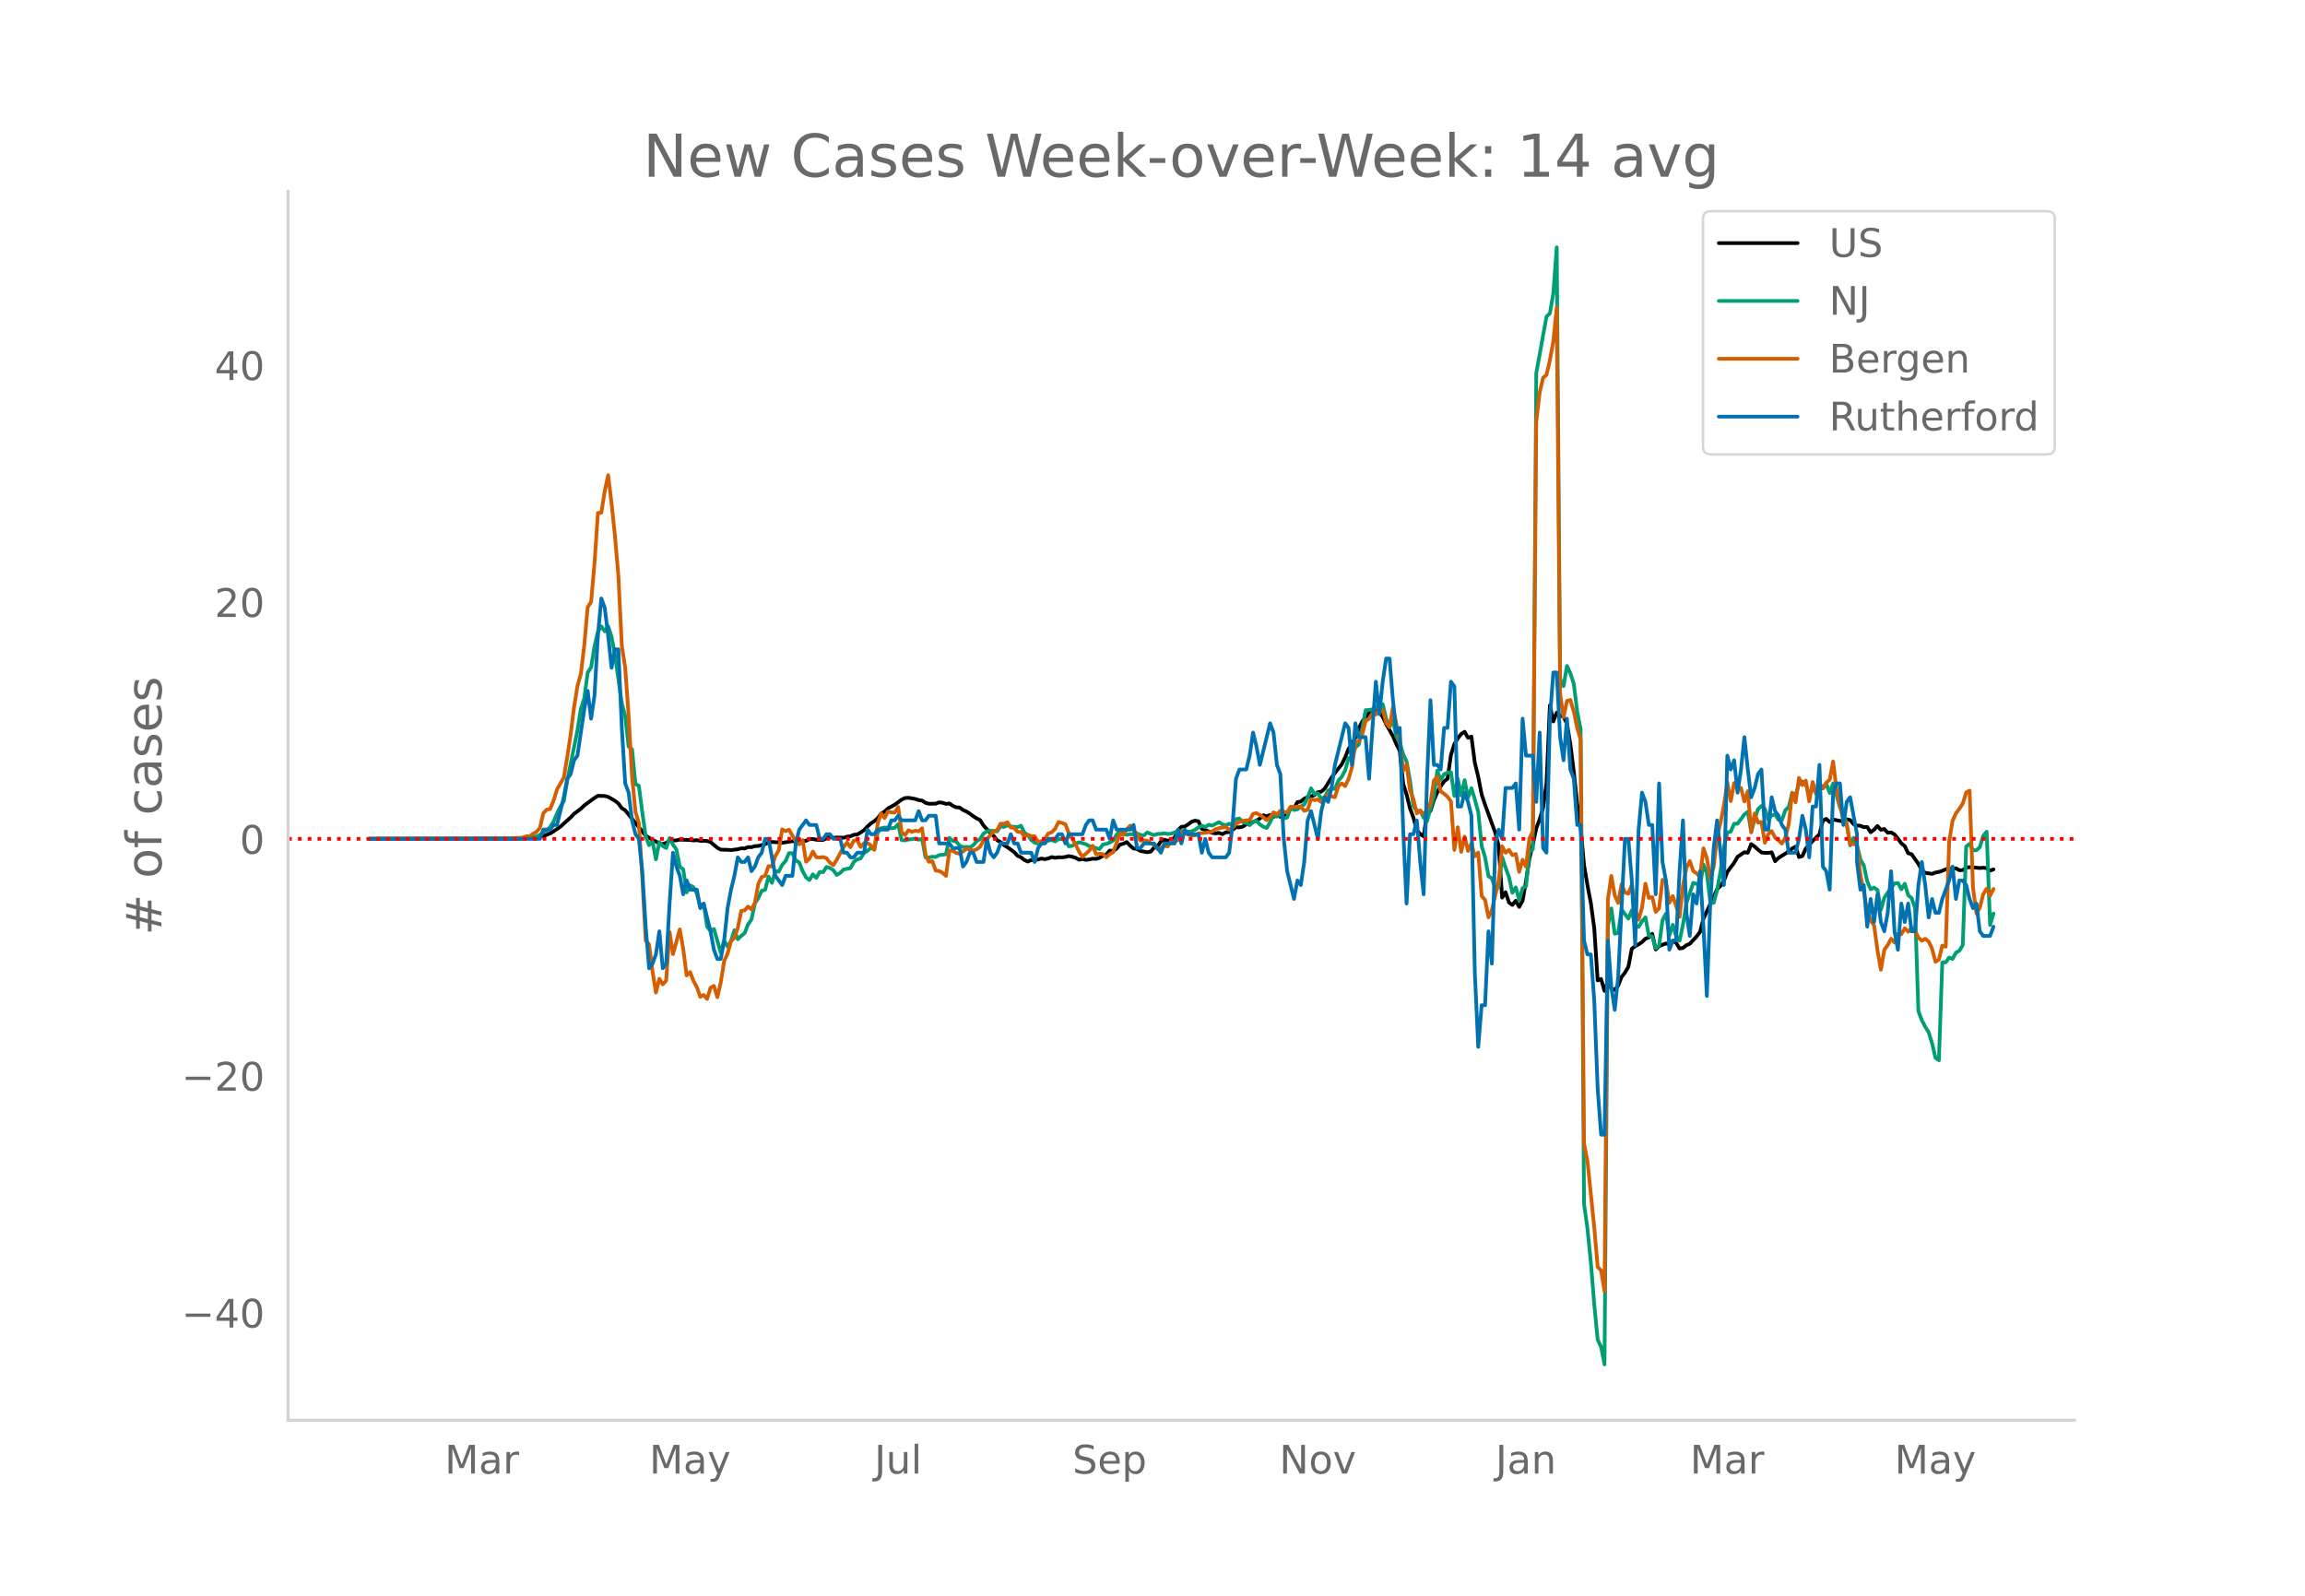 <svg height="864" viewBox="0 0 936 648" width="1248" xmlns="http://www.w3.org/2000/svg" xmlns:xlink="http://www.w3.org/1999/xlink"><defs><style>*{stroke-linecap:butt;stroke-linejoin:round}</style></defs><g id="figure_1"><path d="M0 648h936V0H0z" style="fill:#fff" id="patch_1"/><g id="axes_1"><path d="M117 576.72h725.4V77.76H117z" style="fill:none" id="patch_2"/><path clip-path="url(#p10b11d60ee)" d="m149.973 340.626 59.572-.113 6.927-.276 1.386-.116 1.385-.228 1.386-.374 2.77-1.121 1.386-.81 2.77-1.898 4.157-3.75 1.385-1.465 2.771-2.065 1.385-1.355 4.157-3.046 1.385-.857 2.77.086 1.386.335 2.771 1.599 1.386 1.105 1.385 1.876 1.385.885 8.313 10.268 2.77 1.75 2.771 1.372 1.386.295 1.385-.427 1.386-.983 1.385.014 1.386-.1 1.385-.291 4.156.17 1.386.17 1.385-.128 1.385.3 1.386-.025 1.385.089 1.386.423 2.77 2.32 1.386.756 2.77.073 1.386.113 2.77-.341 1.386-.39 1.386.074 1.385-.57 1.386.04 1.385-.416 1.385-.068 2.771-.743 1.386-.716 1.385-.169 2.77.172 1.386.178 4.156-.67 1.386.147 1.385-.337 2.771.037 1.385-.69 1.386-.054 1.385.317 2.771.091 1.385-.752 1.386-.504 1.385.415 1.386-.176 2.77.102 1.386-.438 1.385-.164 1.386-.602 1.385-.123 1.386-.793 1.385-.97 1.385-1.47 1.386-1.272 1.385-.887 1.386-1.207 1.385-1.874 1.385-.78 1.386-1.32 2.77-1.505 2.771-2.063 1.386-.658 1.385-.106 2.771.473 1.386.469 1.385.194 1.385.92 1.386.378 2.77-.037 1.386-.546 1.385.19 1.386.428 1.385-.147 1.386.934 1.385.626 1.385.083 1.386.994 1.385.63 1.386.846 1.385 1.048 1.385.887 1.386.668 1.385 2.209 2.771 2.997 1.386 1.24 1.385 1.764 1.385.747 1.386 1.222 1.385.826 2.771 2.016 1.385 1.514 1.386.602 1.385 1.102 1.386.62 1.385-.602 1.385-.041 1.386-.207 1.385-.367 1.386.25 1.385-.288 1.385-.57 1.386.305 1.385-.214 1.386.058 1.385-.188 1.386-.356 1.385.264 1.385.432 1.386.784 1.385-.334 1.386.404 1.385-.184 1.385-.317 1.386.082 1.385-.427 1.386-.78 1.385-.599 1.385-1.569 1.386.168 1.385-.922 1.386-1.674 1.385-.352 1.385-.667 1.386 1.487 1.385 1.157 1.386.149 1.385.828 2.77.503 1.386-.235 1.386-1.637 1.385-.567 1.386-1.969 1.385-.676 1.385.441 1.386-.53 1.385-.674 1.386-3.076 1.385-1.39 1.385-.146 1.386-.86 1.385-1.072 1.386-.422 1.385.251 1.385 3.068 1.386.416 2.77 1.2 1.386.243 1.385-.249 1.386.55 1.385-.732 1.386-.104 1.385-.908 1.386-1.054 1.385.032 1.385-.312 1.386-.919 1.385-.334 2.771-1.21 1.385-.811 1.386-1.309 1.385.416 1.386-.559 1.385.799 1.385-.737 1.386.689 1.385.02 1.386-.99 1.385-2.298 1.385-.22 1.386-2.47 1.385-.236 1.386-1.132 1.385-.687 1.386-.32 1.385-.474 1.385-1.19 1.386-.206 1.385-1.238 2.771-4.47 1.385-1.898 2.771-3.484 1.386-2.851 1.385-3.51 1.385-1.797 1.386-2.803 1.385-3.57 1.386-2.875 2.77-3.562 2.771-.739 1.386.712 1.385 1.63 1.386 3.015 2.77 4.902 1.386 3.252 1.385 2.765 1.386 13.286 1.385 4.361 1.385 5.642 1.386 3.793 1.385 5.026 1.386 1.626 1.385.927 1.385-9.525 1.386-.85 1.385-4.355 1.386-3.15 1.385-2.436 1.385-2.026 1.386-1.061 1.385-9.638 1.386-4.415 1.385-2.36 1.386-1.737 1.385-.913 1.385 2.435 1.386-.499 1.385 10.642 1.386 5.74 1.385 7.122 1.385 4.189 4.157 11.375 1.385 5.478 1.385 20.875 1.386-2.217 1.385 4.184 1.386.983 1.385-1.71 1.385 2.517 1.386-2.54 1.385-7.918 1.386-9.215 1.385-5.668 1.386-6.532 1.385-3.69 1.385-4.628 1.386-9.856 1.385-31.783 1.386 6.512 1.385-3.579 1.385 1.19 1.386.485 1.385 2.913 1.386 8.274 1.385 11.095 1.385 13.095 1.386 9.285 1.385 15.535 1.386 8.173 1.385 7.27 1.385 10.232 1.386 21.19 1.385-.584 1.386 4.858 1.385-3.92 1.385 3.013 1.386.48 1.385-1.737 1.386-3.508 1.385-1.733 1.386-2.393 1.385-7.288 1.385-1.084 1.386-.731 1.385-.952 1.386-1.354 1.385-.507 1.385-1.454 1.386 6.34 1.385-1.316 1.386-.62 1.385-.496 1.385.395 1.386-1.44 1.385.787 1.386 2.288 1.385-.202 1.385-1.122 1.386-.584 2.77-2.98 1.386-1.84 1.386-5.365 5.541-11.968 1.386-1.384 1.385-2.011 1.385-3.66 2.771-3.671 1.386-2.443 2.77-1.87 1.386.23 1.385-3.512 1.386.959 1.385 1.297 1.385 1.134 1.386.172 1.385-.004 1.386-.225 1.385 3.612 1.386-1.339 2.77-1.74 1.386-.93 1.385-1.147 1.386-.733 1.385 4.198 1.385-.425 1.386-3.074 1.385-1.42 1.386-1.609 2.77-2.69 1.386-5.573 1.385-.715 1.386 1.304 1.385-1.037 4.156.817 1.386-.88 1.385.269 1.386 1.659 1.385.564 1.385.096 1.386.59 1.385-.093 1.386 2.15 1.385-1.04 1.385-1.517 1.386 1.554 1.385-.307 1.386 1.505 1.385-.129 1.385.819 1.386 1.71 1.385 1.895 1.386 1.122 1.385 2.9 1.385.397 2.771 3.928 1.386 2.53 1.385 1.117 2.77.402 1.386-.533 1.386-.26 1.385-.447 1.386-.597 1.385-.309 1.385.3 1.386-.427 1.385.81 1.386-.066 1.385-.993 1.385-.191 4.157.342 1.385-.117 1.385.174 1.386 1.016 1.385-.504h0" style="fill:none;stroke:#000;stroke-linecap:round;stroke-width:1.5" id="line2d_1"/><path clip-path="url(#p10b11d60ee)" d="m149.973 340.624 60.958-.104 4.156-.251 2.77-.623 1.386-.58 1.386-1.165 1.385-.533 1.385-1.605 1.386-2.14 1.385-3.275 1.386-2.843 1.385-2.17 1.385-8.358 4.157-20.368 1.385-8.69 1.385-4.414 1.386-10.37 1.385-2.161 1.386-8.571 1.385-5.86 1.386-2.181 1.385 2 1.385-2.04 1.386 4.279 1.385 7.391 2.771 19.56 1.385 5.283 1.386 12.264 1.385 1.219 1.386 14.105 1.385.635 1.385 10.702 1.386 9.824 1.385 3.624 1.386-1.686 1.385 7.445 1.385-7 1.386 1.616 1.385.77 1.386-4.023 1.385 2.646 1.386 1.95 1.385 7.066 1.385.986 1.386 9.41 1.385-2.87 1.386.735 1.385 2.592 1.385 5.4 1.386-1.22 1.385 9.218 1.386 1.856 1.385-.866 2.77 9.607 1.386-4.807 1.386 2.37 1.385-2.281 1.385-4.39 1.386 3.67 1.385-1.365 1.386-1.106 1.385-3.547 1.386-2.011 1.385-6.498 1.385-2.212 1.386-2.96 1.385-.374 1.386-5.357 1.385 2.533 1.385-4.734 1.386.162 1.385-2.765 1.386-1.547 1.385-3.195 1.385.043 1.386 2.927 1.385.855 1.386 3.52 1.385 2.53 1.385 1.04 1.386-2.29 1.385 1.435 1.386-2.425 1.385.1 1.385-2.123 1.386.41 1.385.928 1.386 1.915 1.385-.843 1.386-1.37 2.77-.53 1.386-2.548 1.385-1.021 1.386-.402 1.385-2.313 1.385-.74 1.386-1.252 1.385.564 1.386-6.753 1.385-1.767 1.385-.26 1.386.016 1.385.279 1.386-.202 1.385-1.454 1.385 6.428 1.386.167 1.385-.406 1.386-.109 1.385-.263 1.386.48 1.385-.426 1.385 7.554 1.386.105 1.385-.345 1.386.12 1.385-.766 2.77-.328 1.386-6.653 1.386 1.184 1.385.27 1.385 1.664 1.386.63 1.385-.108 1.386.178 1.385-.844 1.385-1.686 1.386-.812 1.385-2.19 1.386-.982 1.385-.247 2.77.298 1.386-2.089 1.386.294 1.385-.72 1.386.546 2.77.244 1.386-.585 1.385 2.855 1.386.97 1.385 1.985 1.385 1.064 1.386.394 1.385-.089 1.386-1.238 1.385.085 1.385-.208 1.386.568 1.385-.924 1.386-.054 1.385.15 1.386 2.808 1.385-.193 1.385-.975 1.386-.433 1.385.314 1.386.452 1.385.762 1.385.29 1.386.55 1.385.347 1.386-1.833 1.385-.27 1.385-.546 1.386-.781 1.385-2.425 1.386-1.435 1.385 1.063 1.385.445 1.386-.27 1.385.092 1.386-.402 1.385.623 1.386.166 1.385-1.176 1.385.607 1.386.472 1.385-.506 1.386.042 1.385-.286 1.385.302 1.386-.14 1.385-.526 1.386-.29 1.385-.166 1.385.012 1.386.197 1.385-.14 1.386-.638 1.385-1.001 1.385-.639 1.386.5 1.385-.925 1.386.367 2.77-1.407 1.386.881 1.385.41 1.386-.707 1.385.839 1.386-2.665 1.385-.248 1.385 1.44 1.386.463 1.385.809 1.386-1.273 1.385-.503 1.385 1.459 1.386.955 1.385.491 1.386-2.305 1.385-2.982 1.385.669 1.386-1.122 1.385 1.907 1.386-.425 1.385-4.092 1.385 1.048 1.386-.255 1.385-1.16 1.386-.813 1.385-2.765 1.386-3.814 1.385 2.382 1.385-.348 1.386 2.209 1.385-.685 1.386-2.638 1.385-.854 1.385.193 1.386-3.342 1.385-1.609 1.386-2.576 1.385-5.005 1.385.07 1.386-4.417 1.385-1.18 1.386-6.563 1.385-7.391 1.385-.035 1.386-.279 1.385-.835 1.386-1.075 1.385-.17 1.386 5.89 1.385 3.249 1.385-2.6 1.386 6.591 1.385 2.387 1.386 4.792 1.385 2.967 1.385 7.805 1.386 10.265 1.385 2.135 1.386-.317 1.385 2.881 1.385 1.431 1.386-5.179 1.385-4.664 1.386-10.68 1.385 3.826 1.385-2.402 1.386-.6 1.385-.139 1.386 9.6 1.385-6.896 1.386 6.757 1.385-6.289 1.385 7.12 1.386-3.844 1.385 4.583 1.386 5.114 1.385 13.811 1.385 4.526 1.386 7.735 1.385.901 1.386 4.07 1.385-.473 1.385-12.288 1.386 4.286 1.385 3.786 1.386 6.429 1.385-2.182 1.385 5.14 1.386-4.861 1.385-.754 1.386-13.774 1.385-1.272 1.386-193.292 4.156-22.936 1.385-1.376 1.386-8.092 1.385-18.685 1.385 175.318 1.386 2.831 1.385-8.188 1.386 3.013 1.385 4.243 1.385 11.31 1.386 7.194 1.385 192.738 1.386 9.925 1.385 13.82 1.385 17.122 1.386 14.253 1.385 2.904 1.386 7.117 1.385-178.091 1.385-7.067 1.386 10.27 1.385-.33 1.386-9.445 2.77 3.62 1.386-3.31 1.385 6.447 1.386.232 1.385-2.27 1.386-1.574 1.385 7.399 1.385.356 1.386 4.811 1.385-1.075 1.386-10.397 1.385-2.587 1.385 8.826 1.386-4.336 1.385 4.564 1.386 1.888 1.385-6.506 1.385-8.656 2.771-8.312 1.386.445 1.385.7 1.386-8.56 1.385 3.49 1.385 11.796 1.386.263 1.385-5.101 1.386-7.775 1.385-9.758 1.385-6.01 1.386-.29 1.385-3.226 1.386.008 2.77-3.795 1.386-1.032 1.385 8.099 1.386-5.075 1.385-4.158 1.385-1.245 1.386 1.18 1.385 4.3 1.386-1.667 1.385-.297 1.386 2.088 1.385.14 1.385-4.023 1.386-1.342 1.385-5.628 1.386.782 1.385-4.502 1.385-.964 1.386 1.16 1.385 4.445 1.386-2.665 1.385 1.5 1.385-1.844 1.386.174 1.385-1.853 1.386 3.733 1.385-3.891 2.77 9.704 1.386 2.444 1.386 4.328 1.385 8.691 1.386-3.052 1.385 2.894 1.385 5.967 1.386 2.333 1.385 6.501 1.386 3.191 1.385-.665 1.385.967 1.386 8.037 1.385-4.865 1.386-2.104 2.77-3.725 1.386-.178 1.385 2.557 1.386-2.275 1.385 4.684 1.385 1.133 1.386 4.027 1.385 41.9 1.386 3.7 1.385 2.654 1.386 2.212 1.385 4.506 1.385 5.868 1.386.998 1.385-39.765 1.386.02 1.385-1.958 1.385.553 1.386-2.54 1.385-.774 1.386-2.305 1.385-40.059 1.385-1.052 1.386 2.626 1.385-.004 1.386-1.288 1.385-4.602 1.385-1.648 1.386 37.873 1.385-4.656h0" style="fill:none;stroke:#009e73;stroke-linecap:round;stroke-width:1.5" id="line2d_2"/><path clip-path="url(#p10b11d60ee)" d="m149.973 340.624 54.03-.11 6.928-.295 1.385-.11 1.386-.516h1.385l1.385-1.032 1.386-.774 1.385-1.622 1.386-5.933 1.385-1.474 1.385-.221 1.386-3.427 1.385-4.496 2.771-4.902 1.385-8.18 1.386-9.25 1.385-11.02 1.386-8.696 1.385-4.902 1.385-11.571 1.386-15.552 1.385-2.063 1.386-15.736 1.385-20.453 1.386-.074 1.385-8.807 1.385-6.45 1.386 11.535 1.385 13.23 1.386 16.067 1.385 28.487 1.385 8.881 1.386 19.458 1.385 24.765 1.386 14.225 1.385 4.643 1.385 22.074 1.386 25.612 1.385 1.548 1.386 10.982 1.385 8.587 1.385-5.602 1.386 2.285 1.385-1.548 1.386-19.716 1.385 8.992 2.77-10.06 1.386 7.96 1.386 10.724 1.385-1.364 1.386 3.575 1.385 2.58 1.385 3.906 1.386-.737 1.385 1.584 1.386-4.532 1.385-.738 1.385 4.57 1.386-6.007 1.385-8.66 1.386-3.059 1.385-4.938 1.385-1.474 1.386-4.017 1.385-6.891 1.386-.221 1.385-1.511 1.386 1.142 1.385-2.653 1.385-7.739 1.386-2.764 1.385-.479 1.386-3.943 1.385.11 1.385-4.2 1.386-2.396 1.385-8.44 1.386.738 1.385-.627 2.77 4.828 1.386 1.142 1.386-1.695 1.385 8.771 1.385-1.29 1.386-2.837 1.385 2.284 1.386.11 1.385-.183 1.385.479 1.386 1.842 1.385.958 1.386-2.21 2.77-5.123 1.386-1.806 1.385 1.843 1.386-2.654 1.385-.147 1.386 2.727 1.385-1.548 1.385-.037 1.386.922 1.385 1.842 1.386-10.76 1.385-4.054 1.385 1.88 1.386-2.654 1.385.368 1.386.074 1.385-2.248 1.385 10.135 1.386 1.216 1.385-1.917 1.386.627 1.385-.442 1.386.22 1.385-1.215 1.385 10.65 1.386 2.985 1.385-.295 1.386 3.833 1.385.147 1.385.774 1.386 1.253 1.385-10.282 1.386.037 1.385.958 1.385.258 1.386-.921 1.385-1.069 1.386.295 1.385.442 1.385-.553 1.386-.995 1.385-2.653 1.386-.368 1.385-1.77 1.386-1.473 1.385-.516 1.385-2.617 1.386.037 1.385-.59 1.386 2.1 1.385.222 1.385 1.548 1.386.074 1.385 1.768 1.386-.663 1.385.627h1.385l1.386 2.248 1.385-.222 1.386-.884 1.385-2.285 1.385-.479 1.386-1.437 1.385-2.727 1.386.331 1.385.59 1.386 3.538 2.77 4.606 1.386 2.985 1.385 2.064 2.771-2.506 1.385-1.953 1.386 3.464 1.385-.258 1.386.184 1.385 1.253 1.385-1.29 1.386-.7 2.77-7.628 1.386.553 1.385-2.248 1.386-1.511 1.385 1.99 1.386 1.327 1.385 2.763 1.386-.147 1.385.184 1.385 1.069 1.386.59 1.385 1.695 1.386-.553 1.385-.737 1.385.258 1.386-2.174 1.385.147 1.386-.553 1.385-3.206 1.385.332 1.386.663 1.385.295 1.386.037 1.385-.81 2.77-.259 2.772-.516 1.385-.958 1.385-.405 2.771-.516 1.386 1.142 1.385-.774 1.386-1.584 1.385-.848 1.385-.405 2.771-.295 1.386-2.543 1.385-.295 1.385.737 1.386.922 1.385 1.216 1.386-1.253 1.385-1.917 1.385.774 1.386-1.437 1.385.442 1.386.185 1.385-2.285 1.385.147 1.386-.22 1.385.073 1.386 1.658 1.385-.368 1.386-4.386 1.385.442 1.385-.294 1.386 1.068 1.385-1.105 1.386-2.432 1.385 1.253 1.385.331 1.386-4.496 1.385-1.105 1.386 1.068 1.385-2.91 1.385-4.755 1.386-10.024 1.385-.663 1.386-2.616 1.385-5.565 1.385-.737 1.386-2.285 1.385.48 1.386-2.433 1.385.553 1.386 5.343 1.385 1.77 1.385-8.219 2.771 13.71 1.386 12.123 1.385-2.506 1.385 10.54 1.386 3.538 1.385 5.749 1.386-1.106 1.385 1.511 1.385-1.842 1.386-2.875 1.385-9.065 1.386-1.511 1.385 5.97 1.385.958 1.386 1.216 1.385 1.843 1.386 19.752 1.385-9.213 1.386 9.987 1.385-6.191 1.385 5.823 1.386-3.022 1.385 5.196 1.386-1.511 1.385 17.652 1.385 1.585 1.386 7.038 1.385-2.985 2.771-12.05 1.385-13.783 1.386 2.617 1.385-1.18 1.386 2.138 1.385-.48 1.385 7.26 1.386-4.9 1.385 2.763 1.386-11.535 1.385-2.763 1.386-166.313 1.385-11.83 1.385-6.044 1.386-1.179 1.385-5.97 1.386-7.665 1.385-13.746 1.385 156.916 1.386 9.508 1.385-6.634 1.386-.405 1.385 4.754 1.385 6.707 1.386 4.606 1.385 164.213 1.386 6.891 2.77 27.123 1.386 15.92 1.385 1.437 1.386 8.44 1.385-159.164 1.385-9.471 1.386 7.886 1.385 3.096 1.386-7.629 1.385 3.354 1.386.516 1.385-3.612 1.385 10.65 1.386 3.538 1.385-4.975 1.386-9.655 1.385 5.786 1.385-.369 1.386 6.007 1.385-1.474 1.386-11.534 1.385.59 1.385 8.733 1.386-2.727 1.385 4.017 1.386 4.459 1.385-12.825 1.385-7.112 1.386-2.727 1.385 4.017 1.386.958 1.385 1.437 1.386-11.608 1.385 3.98 1.385 8.292 1.386-4.68 1.385-12.604 1.386-5.38 1.385-7.113 1.385-9.213 1.386 7.518 1.385-7.334 1.386 2.506 1.385-.479 1.385 5.454 1.386-4.127 1.385 16.73 1.386-7.701 1.385 3.722 1.385-.258 1.386 8.439 1.385-3.575 1.386-1.179 1.385 2.727 1.386.995 1.385 1.364 1.385-2.47 1.386-5.527 1.385-12.677 1.386 3.906 1.385-9.913 1.385 2.911 1.386-1.843 1.385 8.44 1.386-7.85 1.385 4.901 1.385-4.496 1.386 2.138 1.385-2.285 1.386-1.18 1.385-7.406 1.385 11.313 1.386 6.78 1.385 5.344 1.386 2.248 1.385 7.924 1.386-.111 1.385.553 1.385 12.05 1.386 6.707 1.385 8.108 1.386 3.722 1.385 1.842 1.385 10.172 1.386 7.923 1.385-8.07 1.386-1.954 1.385-2.58 1.385 1.511 1.386-3.5 1.385.184 1.386-2.396 1.385 1.364 1.385-1.548 1.386 1.069 1.385 2.874 1.386 1.29 1.385-.81 1.386 1.105 1.385 2.911 1.385 5.344 1.386-.922 1.385-5.675 1.386.442 1.385-42.6 1.385-8.476 1.386-3.096 1.385-1.843 1.386-2.137 1.385-4.46 1.385-.773 1.386 39.579 1.385 10.355 1.386-2.395 1.385-5.49 1.385-2.212 1.386 2.838 1.385-2.727h0" style="fill:none;stroke:#d55e00;stroke-linecap:round;stroke-width:1.5" id="line2d_3"/><path clip-path="url(#p10b11d60ee)" d="M149.973 340.624h69.27l1.386-3.753h2.77l1.386-1.877h1.385l2.771-11.262 1.385-7.508 1.386-1.877 1.385-5.63 1.386-1.877 2.77-18.77 1.386-7.507 1.385 11.261 1.386-9.385 1.385-24.4 1.386-15.015 1.385 3.754 1.385 11.261 1.386 13.139 1.385-7.508h1.386l1.385 31.908 1.385 22.523 1.386 3.754 1.385 11.262 1.386 5.63 1.385 1.877 1.385 13.139 1.386 22.523 1.385 16.893 1.386-1.877 1.385-3.754 1.385-9.385 1.386 15.016 1.385-1.877 1.386-24.4 1.385-20.647 1.386 5.631 1.385 3.754 1.385 7.508 1.386-5.631 1.385 3.754h2.771l1.385 7.507 1.386-1.877 2.77 11.262 1.386 7.508 1.385 3.754h1.386l1.385-7.508 1.386-13.139 1.385-7.507 1.385-5.631 1.386-7.508 1.385 1.877h1.386l1.385-1.877 1.386 5.63 1.385-1.876 1.385-3.754 1.386-1.877 1.385-5.63h1.386l2.77 15.015 2.771 3.754 1.386-3.754h2.77l1.386-13.139 1.385-5.63 2.771-3.754 1.385 1.877h2.771l1.386 5.63h1.385l1.385-1.877h1.386l1.385 1.877h2.771l1.386 5.631h1.385l1.385 1.877h1.386l1.385-1.877h2.771l1.385-9.384 1.386 1.876h1.385l1.386-1.876h4.156l1.385-3.754h1.386l1.385-1.877 1.385 1.877h5.542l1.386-3.754 1.385 3.754h1.385l1.386-1.877h2.77l1.386 11.261h4.156l1.386 1.877h2.77l1.386 7.508 1.385-1.877 1.386-3.754h1.385l1.385 3.754h2.771l1.386-9.385 1.385 5.631 1.386 1.877 1.385-1.877 1.385-3.754h2.771l1.386-3.754 1.385 3.754h1.385l1.386 3.754h4.156l1.385 3.754 1.386-5.63 1.385-1.878h1.386l1.385-1.877h2.77l1.386-1.877h1.386l1.385 3.754 1.386-3.754h5.541l1.386-3.753 1.385-1.877h1.385l1.386 3.754h4.156l1.385 3.753 1.386-7.507 1.385 3.754h5.542l1.385-1.877 1.386 9.384h1.385l1.386-1.877h4.156l2.77 3.754 1.386-3.754h4.156l1.386-5.63 1.385 5.63 1.385-5.63 1.386 1.876h4.156l1.385 7.508 1.386-5.63 1.385 5.63 1.386 1.877h5.541l1.386-1.877 1.385-11.261 1.386-18.77 1.385-3.754h2.77l1.386-5.63 1.386-9.385 1.385 5.63 1.385 7.508 4.157-16.892 1.385 3.754 1.385 13.138 1.386 3.754 1.385 26.277 1.386 13.139 2.77 11.262 1.386-7.508 1.385 1.877 1.386-9.385 1.385-16.892 1.386-3.754 2.77 11.261 1.386-11.261 1.385-5.631 1.386 1.877 1.385-5.63 1.385-9.386 4.157-16.892 1.385 1.877 1.385 15.015 1.386-16.892 1.385 5.63h2.771l1.385 16.893 1.386-20.646 1.385-18.77 1.386 13.14 1.385-13.14 1.386-9.384h1.385l1.385 16.892 1.386 13.139 1.385-1.877 1.386 41.293 1.385 30.03 1.385-28.154h1.386l1.385-5.63 1.386 16.892 1.385 13.139 1.385-46.924 1.386-31.908 1.385 26.277h1.386l1.385 1.877 1.385-16.892h1.386l1.385-18.77 1.386 1.878 1.385 48.8h1.386l1.385-5.63 1.385 3.753 1.386 5.63 1.385 63.816 1.386 30.031 1.385-16.892h1.385l1.386-30.03 1.385 13.138 1.386-48.8 1.385-5.631 1.385 3.753 1.386-20.646h2.77l1.386-1.877 1.385 18.77 1.386-45.047 1.385 15.016h2.771l1.386 18.769 1.385-28.154 1.385 46.923 1.386 1.877 1.385-54.43 1.386-18.77h1.385l1.385 26.277 1.386 9.385 1.385-16.893 1.386 20.646 1.385 3.754 1.385 18.77h1.386l1.385 46.923 1.386 5.63h1.385l1.385 18.77 1.386 35.662 1.385 18.77h1.386l1.385-78.832 1.385 18.77 1.386 9.384 1.385-13.139 2.771-56.308h1.386l1.385 16.893 1.385 26.277 1.386-46.923 1.385-15.016 1.386 3.754 1.385 9.385h1.385l1.386 28.154 1.385-45.047 1.386 31.908 1.385 7.508 1.385 28.154 1.386-3.754h1.385l1.386-28.154 1.385-20.646 1.385 37.538 1.386 9.385 1.385-16.892 1.386 3.753 1.385-13.138 1.386 22.523 1.385 28.154 1.385-37.539 1.386-22.523 1.385-11.261 2.771 26.277 1.385-52.554 1.386 5.63 1.385-3.753 1.386 13.138 1.385-9.385 1.385-13.138 1.386 13.138 1.385 11.262 1.386-3.754 1.385-5.63 1.385-1.878 1.386 24.4h1.385l1.386-13.138 1.385 5.63 1.386 1.878 1.385 3.754 1.385 1.877 1.386 9.384h2.77l1.386-5.63 1.385-9.385 1.386 5.63 1.385 11.262 1.386-20.646h1.385l1.385-16.893 1.386 41.293 1.385 1.877 1.386 7.508 1.385-39.416 1.385-3.754h1.386l1.385 16.893 1.386-9.385 1.385-1.877 2.77 15.015v11.262l1.386 11.262 1.386-1.877 1.385 16.892 1.386-11.261 1.385 9.384 1.385-11.261 1.386 11.261 1.385 3.754 1.386-7.508 1.385-16.892 1.385 24.4 1.386 7.508 1.385-18.77 1.386 7.508 1.385-7.508 1.385 11.262h1.386l1.385-18.77 1.386-9.384 1.385 9.385 1.386 13.138 1.385-7.507 1.385 5.63h1.386l1.385-5.63 2.771-7.508 1.385-5.631 1.386 13.139 1.385-7.508h1.386l1.385 1.877 1.385 5.63 1.386 3.754 1.385-1.877 1.386 11.262 1.385 1.877h2.77l1.386-3.754h0" style="fill:none;stroke:#0072b2;stroke-linecap:round;stroke-width:1.5" id="line2d_4"/><path clip-path="url(#p10b11d60ee)" d="M117 340.624h725.4" style="fill:none;stroke:red;stroke-dasharray:1.5,2.475;stroke-dashoffset:0;stroke-width:1.5" id="line2d_5"/><path d="M117 576.72V77.76" style="fill:none;stroke:#d3d3d3;stroke-linecap:square;stroke-linejoin:miter;stroke-width:1.25" id="patch_3"/><path d="M117 576.72h725.4" style="fill:none;stroke:#d3d3d3;stroke-linecap:square;stroke-linejoin:miter;stroke-width:1.25" id="patch_4"/><g id="matplotlib.axis_1"><g id="xtick_1"><g style="fill:#696969" transform="matrix(.16 0 0 -.16 180.597 598.378)" id="text_1"><defs><path d="M9.813 72.906h14.703l18.593-49.61 18.703 49.61h14.704V0H66.89v64.016l-18.797-50h-9.907l-18.796 50V0H9.813z" id="DejaVuSans-77"/><path d="M34.281 27.484q-10.89 0-15.093-2.484-4.204-2.484-4.204-8.5 0-4.781 3.157-7.594 3.156-2.797 8.562-2.797 7.485 0 12 5.297 4.516 5.297 4.516 14.078v2zm17.922 3.72V0H43.22v8.297Q40.14 3.328 35.547.953q-4.594-2.375-11.234-2.375-8.391 0-13.36 4.719Q6 8.016 6 15.922q0 9.219 6.172 13.906 6.187 4.688 18.437 4.688h12.61v.89q0 6.203-4.078 9.594-4.078 3.39-11.453 3.39-4.688 0-9.141-1.124-4.438-1.125-8.531-3.375v8.312q4.921 1.906 9.562 2.844 4.64.953 9.031.953 11.875 0 17.735-6.156 5.86-6.14 5.86-18.64z" id="DejaVuSans-97"/><path d="M41.11 46.297q-1.516.875-3.297 1.281Q36.03 48 33.89 48q-7.625 0-11.703-4.953-4.079-4.953-4.079-14.234V0H9.08v54.688h9.03v-8.5q2.844 4.984 7.375 7.39Q30.031 56 36.531 56q.922 0 2.047-.125 1.125-.11 2.484-.36z" id="DejaVuSans-114"/></defs><use xlink:href="#DejaVuSans-77"/><use x="86.279" xlink:href="#DejaVuSans-97"/><use x="147.559" xlink:href="#DejaVuSans-114"/></g></g><g id="xtick_2"><g style="fill:#696969" transform="matrix(.16 0 0 -.16 263.661 598.378)" id="text_2"><defs><path d="M32.172-5.078q-3.797-9.766-7.422-12.735-3.61-2.984-9.656-2.984H7.906v7.516h5.282q3.703 0 5.75 1.765Q21-9.766 23.483-3.219l1.61 4.094-22.11 53.813H12.5l17.094-42.766 17.093 42.766h9.516z" id="DejaVuSans-121"/></defs><use xlink:href="#DejaVuSans-77"/><use x="86.279" xlink:href="#DejaVuSans-97"/><use x="147.559" xlink:href="#DejaVuSans-121"/></g></g><g id="xtick_3"><g style="fill:#696969" transform="matrix(.16 0 0 -.16 355.059 598.378)" id="text_3"><defs><path d="M9.813 72.906h9.859V5.078q0-13.187-5-19.14-5-5.954-16.094-5.954h-3.75v8.297h3.078q6.531 0 9.219 3.672Q9.813-4.39 9.813 5.078z" id="DejaVuSans-74"/><path d="M8.5 21.578v33.11h8.984V21.922q0-7.766 3.016-11.656 3.031-3.875 9.094-3.875 7.265 0 11.484 4.64 4.234 4.64 4.234 12.656v31h8.985V0h-8.984v8.406Q42.047 3.422 37.718 1q-4.313-2.422-10.032-2.422-9.421 0-14.312 5.86Q8.5 10.296 8.5 21.578zM31.11 56z" id="DejaVuSans-117"/><path d="M9.422 75.984h8.984V0H9.422z" id="DejaVuSans-108"/></defs><use xlink:href="#DejaVuSans-74"/><use x="29.492" xlink:href="#DejaVuSans-117"/><use x="92.871" xlink:href="#DejaVuSans-108"/></g></g><g id="xtick_4"><g style="fill:#696969" transform="matrix(.16 0 0 -.16 435.526 598.378)" id="text_4"><defs><path d="M53.516 70.516V60.89q-5.61 2.687-10.594 4-4.984 1.328-9.625 1.328-8.047 0-12.422-3.125t-4.375-8.89q0-4.845 2.906-7.313 2.907-2.453 11.016-3.97l5.953-1.218q11.031-2.11 16.281-7.406 5.25-5.297 5.25-14.172 0-10.61-7.11-16.078-7.093-5.469-20.812-5.469-5.172 0-11.015 1.172Q13.14.922 6.89 3.219v10.156q6-3.36 11.765-5.078 5.766-1.703 11.328-1.703 8.438 0 13.032 3.312 4.593 3.328 4.593 9.485 0 5.359-3.297 8.39-3.296 3.032-10.812 4.547L27.484 33.5q-11.03 2.188-15.968 6.875-4.922 4.688-4.922 13.047 0 9.672 6.812 15.234 6.813 5.563 18.766 5.563 5.14 0 10.453-.938 5.328-.922 10.89-2.765z" id="DejaVuSans-83"/><path d="M56.203 29.594v-4.39H14.891q.593-9.282 5.593-14.142 5-4.859 13.938-4.859 5.172 0 10.031 1.266 4.86 1.265 9.656 3.812v-8.5Q49.266.734 44.187-.344 39.11-1.422 33.892-1.422q-13.094 0-20.735 7.61-7.64 7.625-7.64 20.625 0 13.421 7.25 21.296Q20.016 56 32.328 56q11.031 0 17.453-7.11 6.422-7.093 6.422-19.296zm-8.984 2.64q-.094 7.36-4.125 11.75-4.032 4.407-10.672 4.407-7.516 0-12.031-4.25-4.516-4.25-5.203-11.97z" id="DejaVuSans-101"/><path d="M18.11 8.203v-29H9.077v75.484h9.031v-8.296q2.844 4.875 7.157 7.234Q29.594 56 35.594 56q9.968 0 16.187-7.906 6.235-7.907 6.235-20.797T51.78 6.484q-6.218-7.906-16.187-7.906-6 0-10.328 2.375-4.313 2.375-7.157 7.25zm30.578 19.094q0 9.906-4.079 15.547-4.078 5.64-11.203 5.64-7.14 0-11.218-5.64-4.079-5.64-4.079-15.547 0-9.906 4.078-15.547 4.079-5.64 11.22-5.64 7.124 0 11.202 5.64t4.078 15.547z" id="DejaVuSans-112"/></defs><use xlink:href="#DejaVuSans-83"/><use x="63.477" xlink:href="#DejaVuSans-101"/><use x="125" xlink:href="#DejaVuSans-112"/></g></g><g id="xtick_5"><g style="fill:#696969" transform="matrix(.16 0 0 -.16 519.501 598.378)" id="text_5"><defs><path d="M9.813 72.906h13.28l32.329-60.984v60.984h9.562V0h-13.28L19.39 60.984V0H9.813z" id="DejaVuSans-78"/><path d="M30.61 48.39q-7.22 0-11.422-5.64-4.204-5.64-4.204-15.453 0-9.813 4.172-15.453 4.188-5.64 11.453-5.64 7.188 0 11.375 5.655 4.203 5.672 4.203 15.438 0 9.719-4.203 15.406-4.187 5.688-11.375 5.688zm0 7.61q11.718 0 18.406-7.625 6.703-7.61 6.703-21.078 0-13.422-6.703-21.078-6.688-7.64-18.407-7.64-11.765 0-18.437 7.64-6.656 7.656-6.656 21.078 0 13.469 6.656 21.078Q18.844 56 30.609 56z" id="DejaVuSans-111"/><path d="M2.984 54.688H12.5L29.594 8.797l17.093 45.89h9.516L35.687 0H23.485z" id="DejaVuSans-118"/></defs><use xlink:href="#DejaVuSans-78"/><use x="74.805" xlink:href="#DejaVuSans-111"/><use x="135.986" xlink:href="#DejaVuSans-118"/></g></g><g id="xtick_6"><g style="fill:#696969" transform="matrix(.16 0 0 -.16 607.294 598.378)" id="text_6"><defs><path d="M54.89 33.016V0h-8.984v32.719q0 7.765-3.031 11.61-3.031 3.858-9.078 3.858-7.281 0-11.484-4.64-4.204-4.625-4.204-12.64V0H9.08v54.688h9.03v-8.5q3.235 4.937 7.594 7.374Q30.078 56 35.797 56q9.422 0 14.25-5.828 4.844-5.828 4.844-17.156z" id="DejaVuSans-110"/></defs><use xlink:href="#DejaVuSans-74"/><use x="29.492" xlink:href="#DejaVuSans-97"/><use x="90.771" xlink:href="#DejaVuSans-110"/></g></g><g id="xtick_7"><g style="fill:#696969" transform="matrix(.16 0 0 -.16 686.272 598.378)" id="text_7"><use xlink:href="#DejaVuSans-77"/><use x="86.279" xlink:href="#DejaVuSans-97"/><use x="147.559" xlink:href="#DejaVuSans-114"/></g></g><g id="xtick_8"><g style="fill:#696969" transform="matrix(.16 0 0 -.16 769.335 598.378)" id="text_8"><use xlink:href="#DejaVuSans-77"/><use x="86.279" xlink:href="#DejaVuSans-97"/><use x="147.559" xlink:href="#DejaVuSans-121"/></g></g></g><g id="matplotlib.axis_2"><g id="ytick_1"><g style="fill:#696969" transform="matrix(.16 0 0 -.16 73.733 539.083)" id="text_9"><defs><path d="M10.594 35.5h62.593v-8.297H10.594z" id="DejaVuSans-8722"/><path d="M37.797 64.313 12.89 25.39h24.906zm-2.594 8.593H47.61V25.391h10.407v-8.203H47.609V0h-9.812v17.188H4.89v9.515z" id="DejaVuSans-52"/><path d="M31.781 66.406q-7.61 0-11.453-7.5Q16.5 51.422 16.5 36.375q0-14.984 3.828-22.484 3.844-7.5 11.453-7.5 7.672 0 11.5 7.5 3.844 7.5 3.844 22.484 0 15.047-3.844 22.531-3.828 7.5-11.5 7.5zm0 7.813q12.266 0 18.735-9.703 6.468-9.688 6.468-28.141 0-18.406-6.468-28.11-6.47-9.687-18.735-9.687-12.25 0-18.718 9.688-6.47 9.703-6.47 28.109 0 18.453 6.47 28.14Q19.53 74.22 31.78 74.22z" id="DejaVuSans-48"/></defs><use xlink:href="#DejaVuSans-8722"/><use x="83.789" xlink:href="#DejaVuSans-52"/><use x="147.412" xlink:href="#DejaVuSans-48"/></g></g><g id="ytick_2"><g style="fill:#696969" transform="matrix(.16 0 0 -.16 73.733 442.893)" id="text_10"><defs><path d="M19.188 8.297h34.421V0H7.33v8.297q5.609 5.812 15.296 15.594 9.703 9.797 12.188 12.64 4.734 5.313 6.609 9 1.89 3.688 1.89 7.25 0 5.813-4.078 9.469-4.078 3.672-10.625 3.672-4.64 0-9.797-1.61-5.14-1.609-11-4.89v9.969Q13.767 71.78 18.938 73q5.188 1.219 9.485 1.219 11.328 0 18.062-5.672 6.735-5.656 6.735-15.125 0-4.5-1.688-8.531-1.672-4.016-6.125-9.485-1.218-1.422-7.765-8.187-6.532-6.766-18.453-18.922z" id="DejaVuSans-50"/></defs><use xlink:href="#DejaVuSans-8722"/><use x="83.789" xlink:href="#DejaVuSans-50"/><use x="147.412" xlink:href="#DejaVuSans-48"/></g></g><g id="ytick_3"><use xlink:href="#DejaVuSans-48" style="fill:#696969" transform="matrix(.16 0 0 -.16 97.32 346.703)" id="text_11"/></g><g id="ytick_4"><g style="fill:#696969" transform="matrix(.16 0 0 -.16 87.14 250.513)" id="text_12"><use xlink:href="#DejaVuSans-50"/><use x="63.623" xlink:href="#DejaVuSans-48"/></g></g><g id="ytick_5"><g style="fill:#696969" transform="matrix(.16 0 0 -.16 87.14 154.324)" id="text_13"><use xlink:href="#DejaVuSans-52"/><use x="63.623" xlink:href="#DejaVuSans-48"/></g></g><g style="fill:#696969" transform="matrix(0 -.2 -.2 0 65.573 379.813)" id="text_14"><defs><path d="M51.125 44H36.922l-4.11-16.313h14.313zm-7.328 27.781-5.078-20.265h14.265L58.11 71.78h7.813L60.89 51.516h15.234V44h-17.14l-4-16.313h15.53V20.22H53.079L48 0h-7.813l5.032 20.219H30.906L25.875 0h-7.86l5.079 20.219H7.719v7.468h17.187L29 44H13.281v7.516h17.625l4.985 20.265z" id="DejaVuSans-35"/><path d="M37.11 75.984V68.5h-8.594q-4.828 0-6.72-1.953-1.874-1.953-1.874-7.031v-4.828h14.797v-6.985H19.922V0H10.89v47.703H2.297v6.984h8.594V58.5q0 9.125 4.25 13.297 4.25 4.187 13.468 4.187z" id="DejaVuSans-102"/><path d="M48.781 52.594v-8.407q-3.812 2.11-7.64 3.157-3.828 1.047-7.735 1.047-8.75 0-13.593-5.547-4.829-5.532-4.829-15.547 0-10.016 4.829-15.563 4.843-5.53 13.593-5.53 3.907 0 7.735 1.046 3.828 1.047 7.64 3.156V2.094Q45.016.344 40.984-.531q-4.015-.89-8.562-.89-12.36 0-19.64 7.765-7.266 7.765-7.266 20.953 0 13.375 7.343 21.031Q20.22 56 33.016 56q4.14 0 8.093-.86 3.953-.843 7.672-2.546z" id="DejaVuSans-99"/><path d="M44.281 53.078v-8.5q-3.797 1.953-7.906 2.922-4.094.984-8.5.984-6.688 0-10.031-2.047-3.344-2.046-3.344-6.156 0-3.125 2.39-4.906 2.391-1.781 9.626-3.39l3.078-.688q9.562-2.047 13.593-5.781 4.032-3.735 4.032-10.422 0-7.625-6.032-12.078-6.03-4.438-16.578-4.438-4.39 0-9.156.86Q10.688.296 5.422 2v9.281q4.984-2.594 9.812-3.89 4.829-1.282 9.579-1.282 6.343 0 9.75 2.172 3.421 2.172 3.421 6.125 0 3.656-2.468 5.61-2.453 1.953-10.813 3.765l-3.125.735q-8.344 1.75-12.062 5.39-3.704 3.64-3.704 9.985 0 7.718 5.47 11.906Q16.75 56 26.811 56q4.97 0 9.36-.734 4.406-.72 8.11-2.188z" id="DejaVuSans-115"/></defs><use xlink:href="#DejaVuSans-35"/><use x="83.789" xlink:href="#DejaVuSans-32"/><use x="115.576" xlink:href="#DejaVuSans-111"/><use x="176.758" xlink:href="#DejaVuSans-102"/><use x="211.963" xlink:href="#DejaVuSans-32"/><use x="243.75" xlink:href="#DejaVuSans-99"/><use x="298.73" xlink:href="#DejaVuSans-97"/><use x="360.01" xlink:href="#DejaVuSans-115"/><use x="412.109" xlink:href="#DejaVuSans-101"/><use x="473.633" xlink:href="#DejaVuSans-115"/></g></g><g style="fill:#696969" transform="matrix(.24 0 0 -.24 261.11 71.76)" id="text_15"><defs><path d="M4.203 54.688h8.985l11.234-42.672 11.172 42.672h10.593l11.235-42.672 11.187 42.672h8.985L63.28 0H52.688L40.922 44.828 29.109 0H18.5z" id="DejaVuSans-119"/><path d="M64.406 67.281v-10.39q-4.984 4.64-10.625 6.922-5.64 2.296-11.984 2.296-12.5 0-19.14-7.64-6.641-7.64-6.641-22.094 0-14.406 6.64-22.047 6.64-7.64 19.14-7.64 6.345 0 11.985 2.296 5.64 2.297 10.625 6.938V5.609Q59.234 2.094 53.437.33q-5.78-1.75-12.218-1.75-16.563 0-26.094 10.124-9.516 10.14-9.516 27.672 0 17.578 9.516 27.703 9.531 10.14 26.094 10.14 6.531 0 12.312-1.734 5.797-1.734 10.875-5.203z" id="DejaVuSans-67"/><path d="M3.328 72.906h9.953L28.61 11.281l15.282 61.625h11.093l15.328-61.625 15.282 61.625h10.015L77.297 0H64.89L49.516 63.281 33.984 0H21.578z" id="DejaVuSans-87"/><path d="M9.078 75.984h9.031V31.11l26.813 23.578H56.39l-29-25.578L57.625 0H45.906L18.11 26.703V0H9.08z" id="DejaVuSans-107"/><path d="M4.89 31.39h26.313v-8H4.891z" id="DejaVuSans-45"/><path d="M11.719 12.406h10.297V0H11.719zm0 39.297h10.297v-12.39H11.719z" id="DejaVuSans-58"/><path d="M12.406 8.297h16.11v55.625l-17.532-3.516v8.985l17.438 3.515h9.86V8.296H54.39V0H12.406z" id="DejaVuSans-49"/><path d="M45.406 27.984q0 9.766-4.031 15.125-4.016 5.375-11.297 5.375-7.219 0-11.25-5.375-4.031-5.359-4.031-15.125 0-9.718 4.031-15.093t11.25-5.375q7.281 0 11.297 5.375 4.031 5.375 4.031 15.093zm8.985-21.203q0-13.953-6.203-20.765Q42-20.797 29.203-20.797q-4.734 0-8.937.703-4.203.703-8.157 2.172v8.735q3.954-2.141 7.813-3.157 3.86-1.031 7.86-1.031 8.843 0 13.234 4.61 4.39 4.609 4.39 13.937v4.453q-2.781-4.844-7.125-7.234Q33.938 0 27.875 0 17.828 0 11.672 7.656q-6.156 7.672-6.156 20.328 0 12.688 6.156 20.344Q17.828 56 27.875 56q6.063 0 10.406-2.39 4.344-2.391 7.125-7.22v8.297h8.985z" id="DejaVuSans-103"/></defs><use xlink:href="#DejaVuSans-78"/><use x="74.805" xlink:href="#DejaVuSans-101"/><use x="136.328" xlink:href="#DejaVuSans-119"/><use x="218.115" xlink:href="#DejaVuSans-32"/><use x="249.902" xlink:href="#DejaVuSans-67"/><use x="319.727" xlink:href="#DejaVuSans-97"/><use x="381.006" xlink:href="#DejaVuSans-115"/><use x="433.105" xlink:href="#DejaVuSans-101"/><use x="494.629" xlink:href="#DejaVuSans-115"/><use x="546.729" xlink:href="#DejaVuSans-32"/><use x="578.516" xlink:href="#DejaVuSans-87"/><use x="671.518" xlink:href="#DejaVuSans-101"/><use x="733.041" xlink:href="#DejaVuSans-101"/><use x="794.564" xlink:href="#DejaVuSans-107"/><use x="852.475" xlink:href="#DejaVuSans-45"/><use x="890.434" xlink:href="#DejaVuSans-111"/><use x="951.615" xlink:href="#DejaVuSans-118"/><use x="1010.795" xlink:href="#DejaVuSans-101"/><use x="1072.318" xlink:href="#DejaVuSans-114"/><use x="1107.057" xlink:href="#DejaVuSans-45"/><use x="1139.141" xlink:href="#DejaVuSans-87"/><use x="1232.143" xlink:href="#DejaVuSans-101"/><use x="1293.666" xlink:href="#DejaVuSans-101"/><use x="1355.189" xlink:href="#DejaVuSans-107"/><use x="1413.1" xlink:href="#DejaVuSans-58"/><use x="1446.791" xlink:href="#DejaVuSans-32"/><use x="1478.578" xlink:href="#DejaVuSans-49"/><use x="1542.201" xlink:href="#DejaVuSans-52"/><use x="1605.824" xlink:href="#DejaVuSans-32"/><use x="1637.611" xlink:href="#DejaVuSans-97"/><use x="1698.891" xlink:href="#DejaVuSans-118"/><use x="1758.07" xlink:href="#DejaVuSans-103"/></g><g id="legend_1"><path d="M694.75 184.5H831.2q3.2 0 3.2-3.2V88.96q0-3.2-3.2-3.2H694.75q-3.2 0-3.2 3.2v92.34q0 3.2 3.2 3.2z" style="fill:none;opacity:.8;stroke:#ccc;stroke-linejoin:miter" id="patch_5"/><path d="M697.95 98.718h32" style="fill:none;stroke:#000;stroke-linecap:round;stroke-width:1.5" id="line2d_6"/><g style="fill:#696969" transform="matrix(.16 0 0 -.16 742.75 104.317)" id="text_16"><defs><path d="M8.688 72.906h9.921V28.61q0-11.718 4.235-16.875 4.25-5.14 13.781-5.14 9.469 0 13.719 5.14 4.25 5.157 4.25 16.875v44.297H64.5V27.391q0-14.25-7.063-21.532-7.046-7.28-20.812-7.28-13.828 0-20.89 7.28-7.047 7.282-7.047 21.532z" id="DejaVuSans-85"/></defs><use xlink:href="#DejaVuSans-85"/><use x="73.193" xlink:href="#DejaVuSans-83"/></g><path d="M697.95 122.203h32" style="fill:none;stroke:#009e73;stroke-linecap:round;stroke-width:1.5" id="line2d_8"/><g style="fill:#696969" transform="matrix(.16 0 0 -.16 742.75 127.802)" id="text_17"><use xlink:href="#DejaVuSans-78"/><use x="74.805" xlink:href="#DejaVuSans-74"/></g><path d="M697.95 145.688h32" style="fill:none;stroke:#d55e00;stroke-linecap:round;stroke-width:1.5" id="line2d_10"/><g style="fill:#696969" transform="matrix(.16 0 0 -.16 742.75 151.287)" id="text_18"><defs><path d="M19.672 34.813V8.108H35.5q7.953 0 11.781 3.297 3.844 3.297 3.844 10.078 0 6.844-3.844 10.078-3.828 3.25-11.781 3.25zm0 29.984V42.828h14.61q7.218 0 10.75 2.703 3.546 2.719 3.546 8.282 0 5.515-3.547 8.25-3.531 2.734-10.75 2.734zm-9.86 8.11h25.204q11.28 0 17.375-4.688Q58.5 63.53 58.5 54.89q0-6.703-3.125-10.657-3.125-3.953-9.188-4.922 7.282-1.562 11.313-6.53 4.031-4.954 4.031-12.376 0-9.765-6.64-15.093Q48.25 0 35.984 0H9.812z" id="DejaVuSans-66"/></defs><use xlink:href="#DejaVuSans-66"/><use x="68.604" xlink:href="#DejaVuSans-101"/><use x="130.127" xlink:href="#DejaVuSans-114"/><use x="169.49" xlink:href="#DejaVuSans-103"/><use x="232.967" xlink:href="#DejaVuSans-101"/><use x="294.49" xlink:href="#DejaVuSans-110"/></g><path d="M697.95 169.173h32" style="fill:none;stroke:#0072b2;stroke-linecap:round;stroke-width:1.5" id="line2d_12"/><g style="fill:#696969" transform="matrix(.16 0 0 -.16 742.75 174.773)" id="text_19"><defs><path d="M44.39 34.188q3.172-1.079 6.172-4.594 3-3.516 6.032-9.672L66.609 0H56l-9.313 18.703q-3.624 7.328-7.015 9.719-3.39 2.39-9.25 2.39h-10.75V0h-9.86v72.906h22.266q12.5 0 18.656-5.234 6.157-5.219 6.157-15.766 0-6.89-3.203-11.437-3.204-4.532-9.297-6.282zM19.673 64.797V38.922h12.406q7.125 0 10.766 3.297 3.64 3.297 3.64 9.687 0 6.39-3.64 9.64-3.64 3.25-10.766 3.25z" id="DejaVuSans-82"/><path d="M18.313 70.219V54.688h18.5v-6.985h-18.5V18.016q0-6.688 1.828-8.594 1.828-1.906 7.453-1.906h9.218V0h-9.218q-10.407 0-14.36 3.875-3.953 3.89-3.953 14.14v29.688H2.687v6.984h6.594V70.22z" id="DejaVuSans-116"/><path d="M54.89 33.016V0h-8.984v32.719q0 7.765-3.031 11.61-3.031 3.858-9.078 3.858-7.281 0-11.484-4.64-4.204-4.625-4.204-12.64V0H9.08v75.984h9.03V46.188q3.235 4.937 7.594 7.374Q30.078 56 35.797 56q9.422 0 14.25-5.828 4.844-5.828 4.844-17.156z" id="DejaVuSans-104"/><path d="M45.406 46.39v29.594h8.985V0h-8.985v8.203Q42.578 3.328 38.25.953q-4.313-2.375-10.375-2.375-9.906 0-16.14 7.906-6.22 7.922-6.22 20.813 0 12.89 6.22 20.797Q17.968 56 27.874 56q6.063 0 10.375-2.375 4.328-2.36 7.156-7.234zm-30.61-19.093q0-9.906 4.079-15.547 4.078-5.64 11.203-5.64 7.125 0 11.219 5.64 4.11 5.64 4.11 15.547 0 9.906-4.11 15.547-4.094 5.64-11.219 5.64-7.125 0-11.203-5.64-4.078-5.64-4.078-15.547z" id="DejaVuSans-100"/></defs><use xlink:href="#DejaVuSans-82"/><use x="64.982" xlink:href="#DejaVuSans-117"/><use x="128.361" xlink:href="#DejaVuSans-116"/><use x="167.57" xlink:href="#DejaVuSans-104"/><use x="230.949" xlink:href="#DejaVuSans-101"/><use x="292.473" xlink:href="#DejaVuSans-114"/><use x="333.586" xlink:href="#DejaVuSans-102"/><use x="368.791" xlink:href="#DejaVuSans-111"/><use x="429.973" xlink:href="#DejaVuSans-114"/><use x="469.336" xlink:href="#DejaVuSans-100"/></g></g></g></g><defs><clipPath id="p10b11d60ee"><path d="M117 77.76h725.4v498.96H117z"/></clipPath></defs></svg>